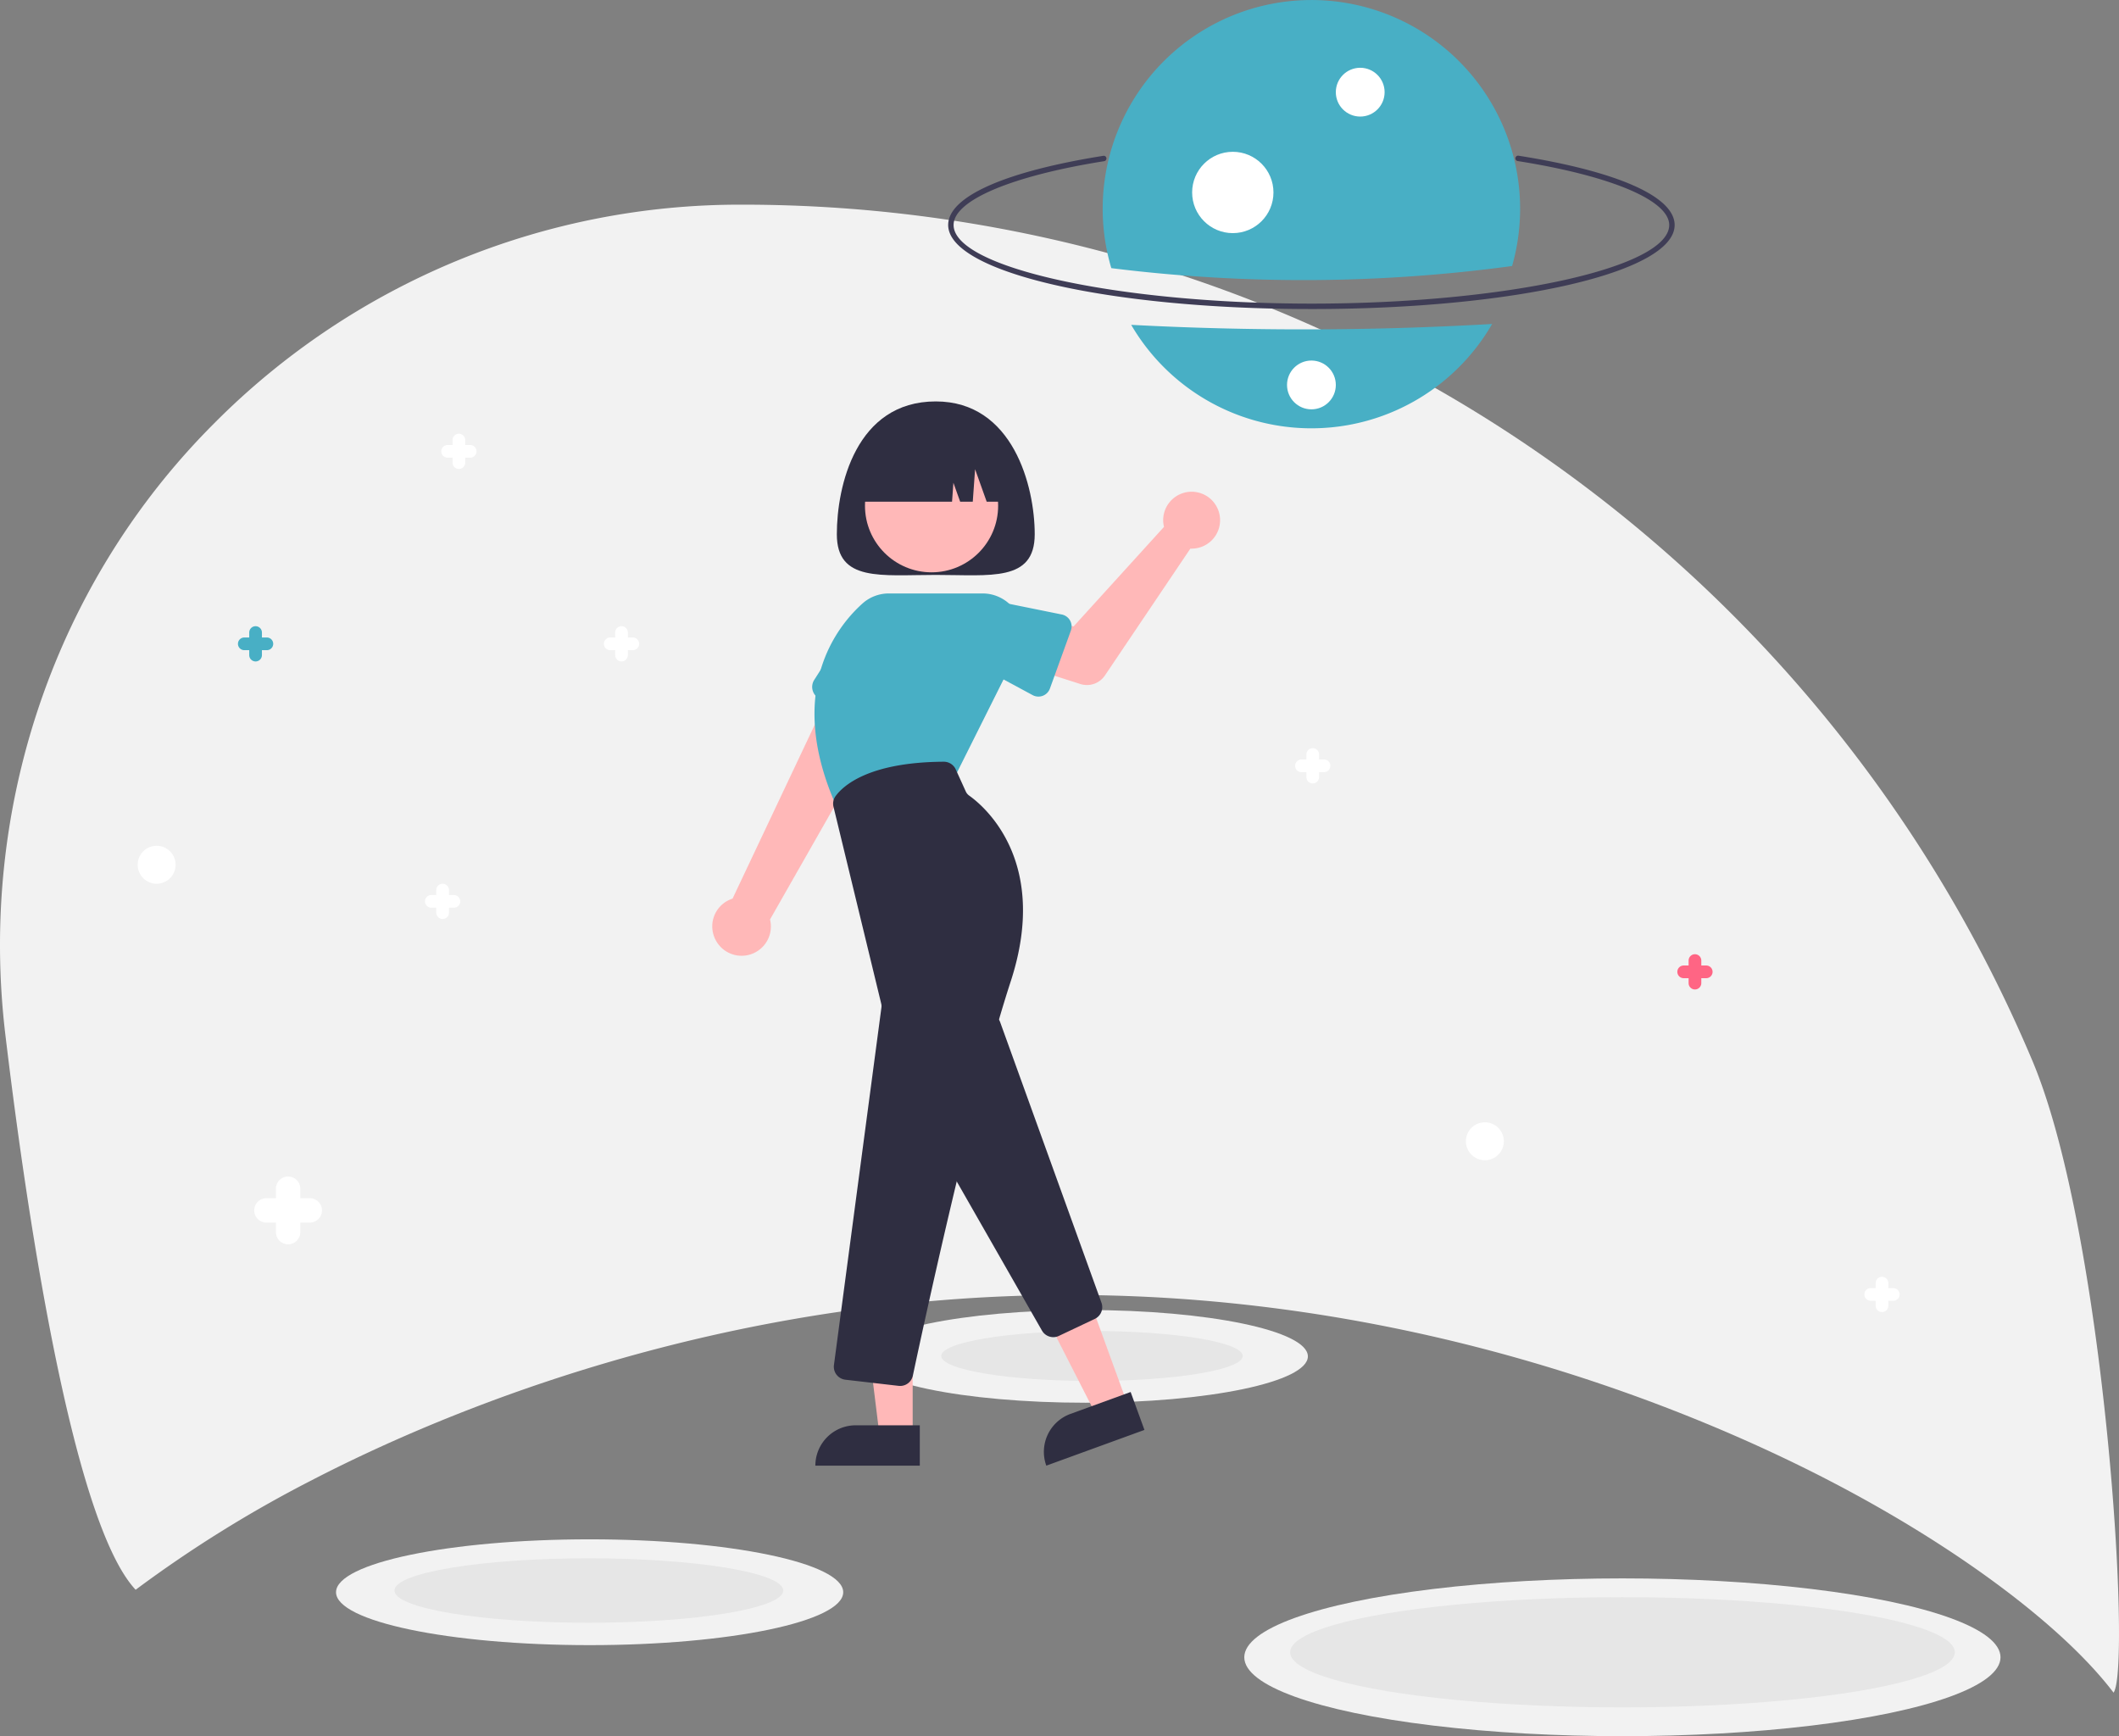 <svg xmlns="http://www.w3.org/2000/svg" data-name="Layer 1" viewBox="0 0 781.723 640.45"><rect x="0" y="0" width="781.723" height="640.45" fill="#808080" stroke="none"/><path fill="#f2f2f2" d="M114.718 546.184c49.337-25.577 151.33-68.483 280.069-68.483s230.731 42.906 280.069 68.483c48.032 24.9 86.661 54.257 104.858 78.21 6.633-9.027-3.103-169.642-30.044-233.339A516.235 516.235 0 0 0 273.607 75.5 273.27 273.27 0 0 0 79.1 156.067q-1.623 1.623-3.216 3.27C18.867 218.235-7.755 300.18 1.965 381.578c6.92 57.952 23.975 179.165 48.073 204.866a458.813 458.813 0 0 1 64.68-40.261Z"/><ellipse cx="400.52" cy="500.35" fill="#f2f2f2" rx="81.969" ry="17.1"/><path fill="#3f3d56" d="M483.79 114c-75.14-.007-133.999-13.629-133.997-31.012 0-10.422 20.858-19.719 57.222-25.506a1 1 0 1 1 .314 1.975c-34.255 5.452-55.535 14.469-55.536 23.531-.002 15.72 60.446 29.006 131.997 29.012s132.001-13.268 132.003-28.988c0-9.1-21.414-18.143-55.888-23.598a1 1 0 1 1 .313-1.975c36.59 5.79 57.576 15.11 57.575 25.573-.002 17.383-58.863 30.995-134.003 30.988Z"/><path fill="#48afc5" d="M417.311 119.832a76.983 76.983 0 0 0 133.15-.323 1211.979 1211.979 0 0 1-133.15.323ZM557.834 98.13a76.997 76.997 0 1 0-147.858.785 572.233 572.233 0 0 0 147.858-.785Z"/><circle cx="501.799" cy="34" r="9" fill="#fff"/><circle cx="454.794" cy="70.997" r="15" fill="#fff"/><circle cx="483.799" cy="142" r="9" fill="#fff"/><ellipse cx="402.84" cy="500.204" fill="#e6e6e6" rx="55.605" ry="9.218"/><ellipse cx="217.52" cy="587.353" fill="#f2f2f2" rx="93.552" ry="19.516"/><ellipse cx="598.52" cy="611.35" fill="#f2f2f2" rx="139.491" ry="29.1"/><ellipse cx="217.235" cy="586.726" fill="#e6e6e6" rx="71.711" ry="11.888"/><ellipse cx="598.551" cy="609.501" fill="#e6e6e6" rx="122.603" ry="20.324"/><circle cx="57.787" cy="319" r="7" fill="#fff"/><circle cx="547.787" cy="421" r="7" fill="#fff"/><path fill="#2f2e41" d="M308.72 197.08c0 17.673 16.341 15 36.5 15s36.5 2.673 36.5-15-7.983-49-36.5-49c-29.5 0-36.5 31.327-36.5 49Z"/><path fill="#ffb8b8" d="M263.994 346.733a10.743 10.743 0 0 1 6.253-15.24l41.816-88.458 19.128 13.413-47.119 82.734a10.8 10.8 0 0 1-20.078 7.551Z"/><path fill="#48afc5" d="M299.826 254.779a4.812 4.812 0 0 1 .552-3.973l13.001-20.382a13.377 13.377 0 0 1 24.456 10.85l-6.549 23.353a4.817 4.817 0 0 1-6.604 3.097l-22.208-9.931a4.811 4.811 0 0 1-2.648-3.014Z"/><path fill="#ffb8b8" d="m415.837 517.679-11.52 4.195-21.661-42.438 17.002-6.191 16.179 44.434z"/><path fill="#2f2e41" d="m394.89 521.578 22.217-8.089 5.093 13.989-36.206 13.182a14.887 14.887 0 0 1 8.896-19.082Zm-10.502-30.743L340.5 414.033a4.822 4.822 0 0 1 .052-4.868l19.762-32.937a4.817 4.817 0 0 1 8.66.842l37.365 103.468a4.799 4.799 0 0 1-2.469 5.99l-13.24 6.27a4.773 4.773 0 0 1-2.043.46 4.84 4.84 0 0 1-4.2-2.423Z"/><circle cx="343.662" cy="186.56" r="24.561" fill="#ffb8b8"/><path fill="#48afc5" d="M308.727 297.811c-19.342-42.888.157-66.859 9.438-75.173a14.557 14.557 0 0 1 9.73-3.721h34.6a14.576 14.576 0 0 1 13.038 21.094l-23.13 46.259-43.488 11.96Z"/><path fill="#ffb8b8" d="m336.698 529.276-12.26-.001-5.832-47.288 18.094.001-.002 47.288z"/><path fill="#2f2e41" d="M315.681 525.772h23.644v14.887h-38.53a14.887 14.887 0 0 1 14.886-14.887Zm15.822-14.549-19.628-2.264a4.818 4.818 0 0 1-4.223-5.42l17.518-131.9a3.75 3.75 0 0 0-.073-1.376l-17.607-72.645a4.761 4.761 0 0 1 .753-3.926c2.73-3.765 12.086-12.537 39.915-12.703h.03a4.834 4.834 0 0 1 4.397 2.826l3.712 8.166a3.763 3.763 0 0 0 1.253 1.513c5.11 3.617 29.862 23.918 15.328 68.489-14.285 43.807-32.587 128.854-36.112 145.458a4.791 4.791 0 0 1-4.697 3.815 4.925 4.925 0 0 1-.566-.033Z"/><path fill="#ffb8b8" d="M429.142 192.724a10.527 10.527 0 0 0 .272 1.635l-33.347 36.708-11.778-2.538-6.154 17.274 20.414 6.52a8 8 0 0 0 9.069-3.152l31.52-46.795a10.497 10.497 0 1 0-9.996-9.652Z"/><path fill="#48afc5" d="m395.057 232.623-7.73 21.372a4.5 4.5 0 0 1-6.366 2.431l-19.948-10.747a12.497 12.497 0 0 1 8.571-23.479l22.136 4.482a4.5 4.5 0 0 1 3.337 5.941Z"/><path fill="#2f2e41" d="M373.72 185.08h-9.715l-4.285-12-.857 12h-4.643l-2.5-7-.5 7h-34.5a26 26 0 0 1 26-26h5a26 26 0 0 1 26 26Z"/><path fill="#fff" d="M114.287 442h-3.5v-3.5a4.5 4.5 0 0 0-9 0v3.5h-3.5a4.5 4.5 0 0 0 0 9h3.5v3.5a4.5 4.5 0 0 0 9 0V451h3.5a4.5 4.5 0 0 0 0-9Z"/><path fill="#ff6584" d="M629.447 356.16h-1.82v-1.82a2.34 2.34 0 0 0-4.68 0v1.82h-1.82a2.34 2.34 0 0 0 0 4.68h1.82v1.82a2.34 2.34 0 0 0 4.68 0v-1.82h1.82a2.34 2.34 0 1 0 0-4.68Z"/><path fill="#48afc5" d="M98.447 235.16h-1.82v-1.82a2.34 2.34 0 1 0-4.68 0v1.82h-1.82a2.34 2.34 0 1 0 0 4.68h1.82v1.82a2.34 2.34 0 1 0 4.68 0v-1.82h1.82a2.34 2.34 0 1 0 0-4.68Z"/><path fill="#fff" d="M233.447 235.16h-1.82v-1.82a2.34 2.34 0 1 0-4.68 0v1.82h-1.82a2.34 2.34 0 1 0 0 4.68h1.82v1.82a2.34 2.34 0 1 0 4.68 0v-1.82h1.82a2.34 2.34 0 1 0 0-4.68Zm465 240h-1.82v-1.82a2.34 2.34 0 0 0-4.68 0v1.82h-1.82a2.34 2.34 0 0 0 0 4.68h1.82v1.82a2.34 2.34 0 0 0 4.68 0v-1.82h1.82a2.34 2.34 0 0 0 0-4.68Zm-210-195h-1.82v-1.82a2.34 2.34 0 0 0-4.68 0v1.82h-1.82a2.34 2.34 0 0 0 0 4.68h1.82v1.82a2.34 2.34 0 0 0 4.68 0v-1.82h1.82a2.34 2.34 0 1 0 0-4.68Zm-321 50h-1.82v-1.82a2.34 2.34 0 1 0-4.68 0v1.82h-1.82a2.34 2.34 0 1 0 0 4.68h1.82v1.82a2.34 2.34 0 1 0 4.68 0v-1.82h1.82a2.34 2.34 0 1 0 0-4.68Zm6-166h-1.82v-1.82a2.34 2.34 0 1 0-4.68 0v1.82h-1.82a2.34 2.34 0 1 0 0 4.68h1.82v1.82a2.34 2.34 0 1 0 4.68 0v-1.82h1.82a2.34 2.34 0 1 0 0-4.68Z"/></svg>